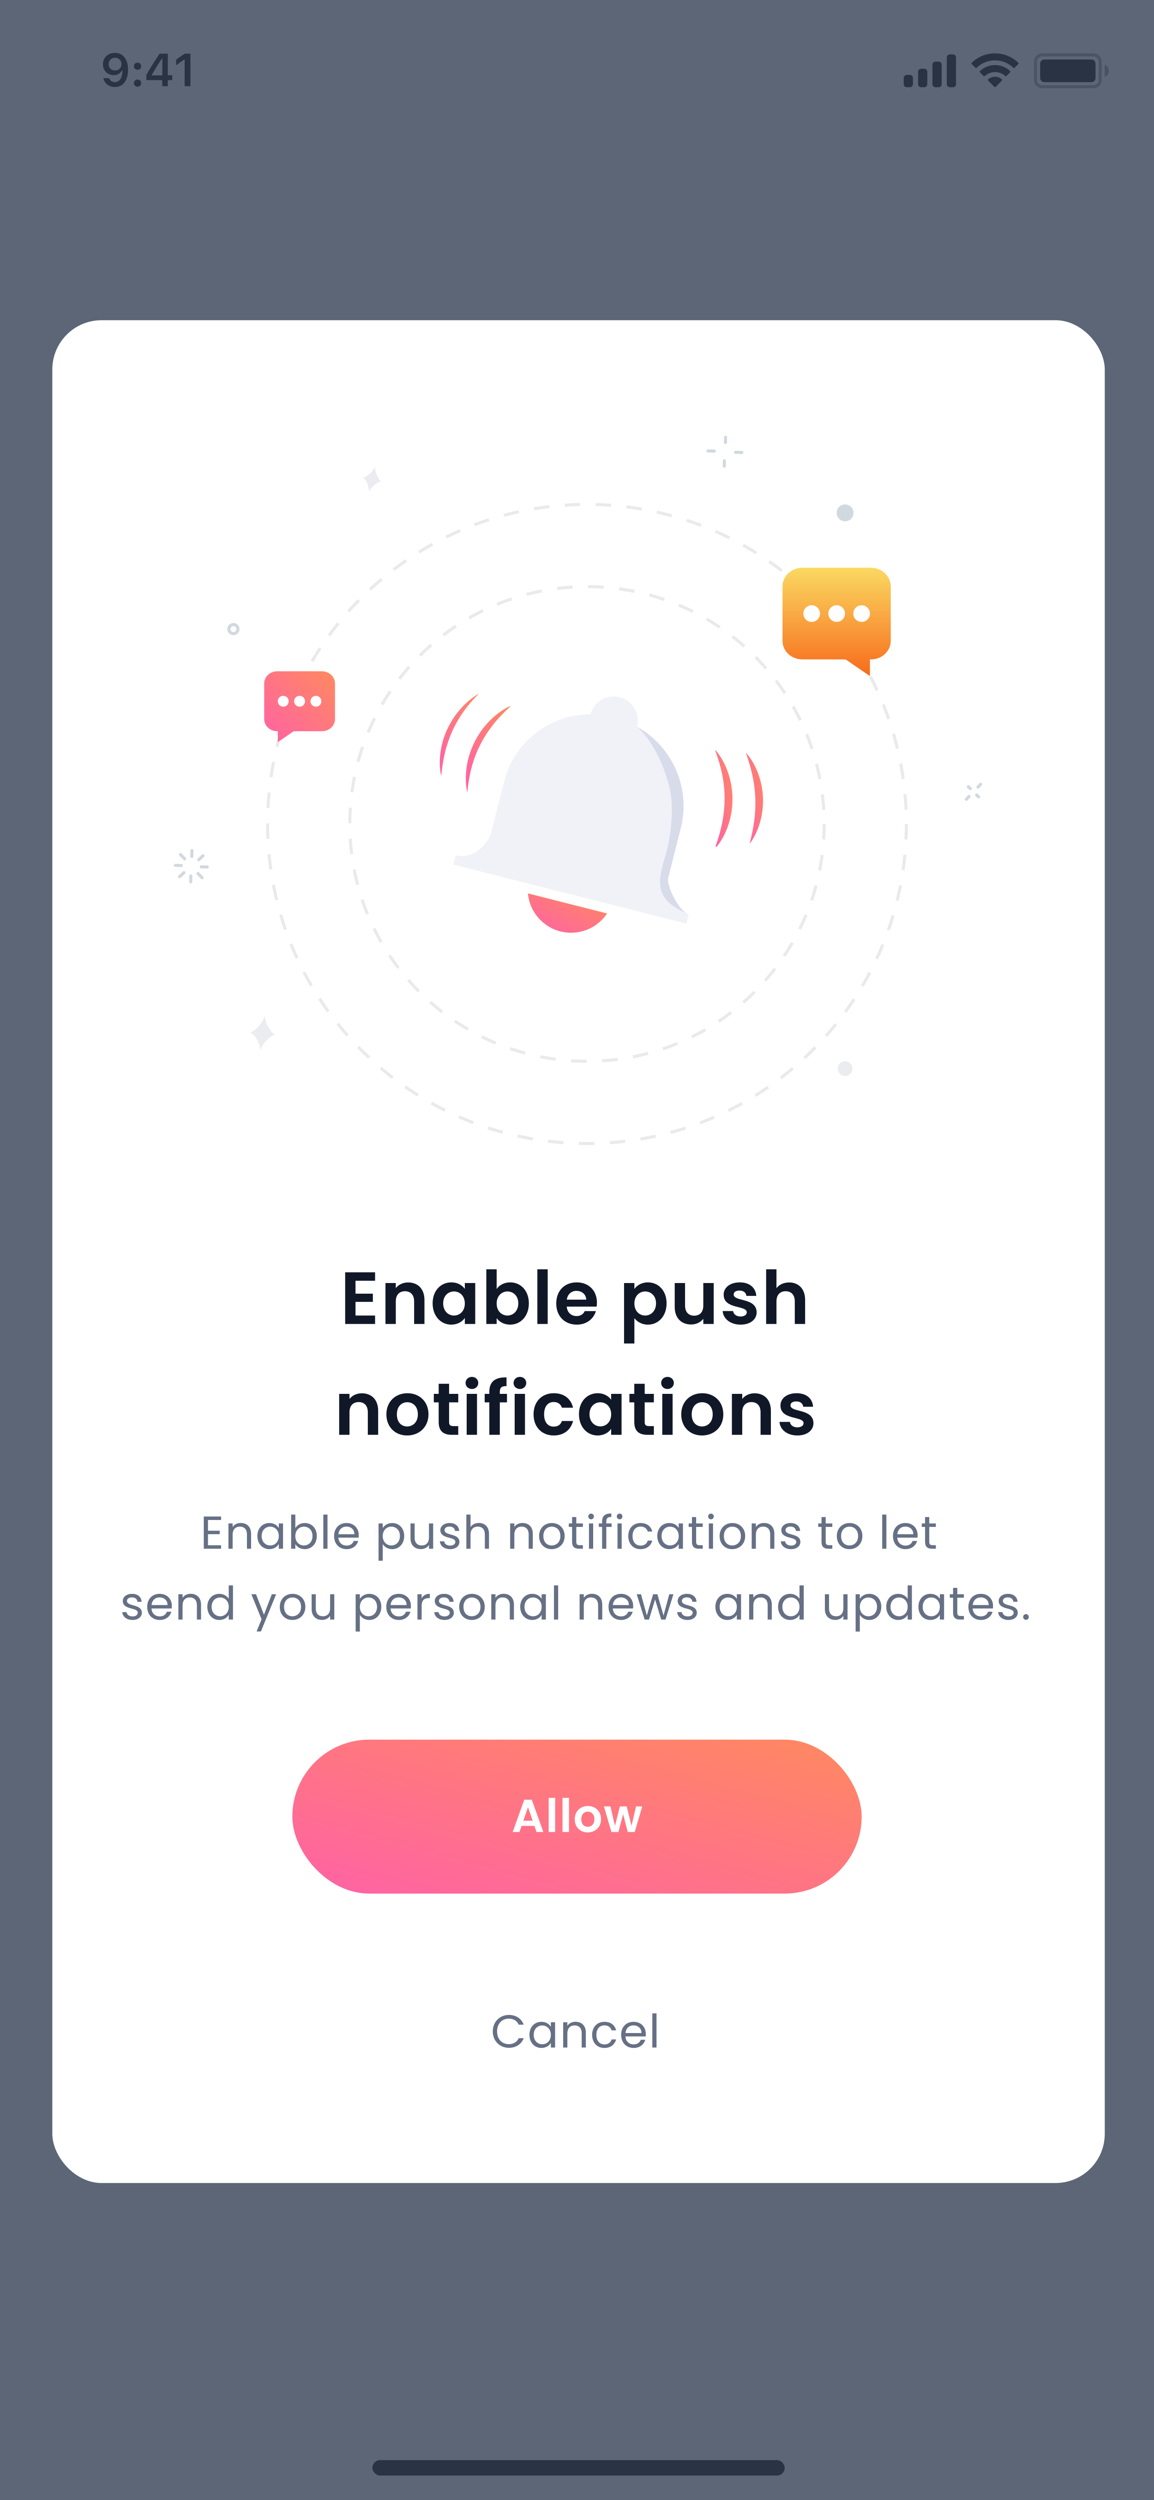 <svg width="375" height="812" viewBox="0 0 375 812" fill="none" xmlns="http://www.w3.org/2000/svg">
<rect x="0" y="0" width="375" height="812" fill="#808080" stroke="none"/>
<g clip-path="url(#clip0_13_9816)">
<rect width="375" height="812" fill="white"/>
<path d="M66.861 495.168V501H70.221V495.168L75.885 484.248H72.141L68.565 491.904L64.965 484.248H61.173L66.861 495.168ZM90.983 494.352C90.983 490.152 87.983 487.488 84.143 487.488C80.303 487.488 77.303 490.152 77.303 494.352C77.303 498.528 80.207 501.216 84.047 501.216C87.911 501.216 90.983 498.528 90.983 494.352ZM80.711 494.352C80.711 491.688 82.319 490.416 84.095 490.416C85.871 490.416 87.527 491.688 87.527 494.352C87.527 496.992 85.823 498.288 84.047 498.288C82.247 498.288 80.711 496.992 80.711 494.352ZM106.32 487.704H102.936V495.024C102.936 497.16 101.784 498.312 99.96 498.312C98.184 498.312 97.008 497.16 97.008 495.024V487.704H93.648V495.504C93.648 499.152 95.88 501.168 98.976 501.168C100.632 501.168 102.096 500.448 102.936 499.32V501H106.32V487.704ZM113.315 494.376C113.315 491.808 114.515 491.04 116.507 491.04H117.395V487.512C115.547 487.512 114.155 488.4 113.315 489.768V487.704H109.955V501H113.315V494.376ZM128.441 501H132.089L134.513 491.712L136.937 501H140.561L144.449 487.704H141.233L138.881 497.808L136.385 487.704H132.833L130.289 497.832L127.937 487.704H124.529L128.441 501ZM145.723 494.304C145.723 498.456 148.411 501.216 151.771 501.216C153.883 501.216 155.395 500.208 156.187 499.056V501H159.571V487.704H156.187V489.6C155.395 488.496 153.931 487.488 151.795 487.488C148.411 487.488 145.723 490.152 145.723 494.304ZM156.187 494.352C156.187 496.872 154.507 498.264 152.659 498.264C150.859 498.264 149.155 496.824 149.155 494.304C149.155 491.784 150.859 490.44 152.659 490.44C154.507 490.44 156.187 491.832 156.187 494.352ZM163.172 501H166.532V483.24H163.172V501ZM170.172 501H173.532V483.24H170.172V501ZM182.884 490.248C184.612 490.248 186.004 491.352 186.052 493.104H179.74C180.004 491.28 181.276 490.248 182.884 490.248ZM189.196 496.824H185.572C185.14 497.712 184.348 498.432 182.908 498.432C181.228 498.432 179.884 497.328 179.716 495.36H189.436C189.508 494.928 189.532 494.496 189.532 494.064C189.532 490.104 186.82 487.488 182.98 487.488C179.044 487.488 176.308 490.152 176.308 494.352C176.308 498.528 179.116 501.216 182.98 501.216C186.268 501.216 188.476 499.272 189.196 496.824ZM192.832 496.872C192.832 499.92 194.536 501 197.08 501H199.192V498.168H197.632C196.576 498.168 196.216 497.784 196.216 496.896V490.464H199.192V487.704H196.216V484.416H192.832V487.704H191.248V490.464H192.832V496.872ZM207.968 501H211.328V487.704H207.968V501ZM209.672 486.12C210.848 486.12 211.736 485.256 211.736 484.152C211.736 483.048 210.848 482.184 209.672 482.184C208.472 482.184 207.608 483.048 207.608 484.152C207.608 485.256 208.472 486.12 209.672 486.12ZM225.287 497.208C225.191 492.336 217.823 493.848 217.823 491.424C217.823 490.656 218.471 490.152 219.719 490.152C221.039 490.152 221.855 490.848 221.951 491.88H225.167C224.975 489.24 223.031 487.488 219.815 487.488C216.527 487.488 214.559 489.264 214.559 491.472C214.559 496.344 222.071 494.832 222.071 497.208C222.071 497.976 221.351 498.576 220.031 498.576C218.687 498.576 217.751 497.808 217.631 496.8H214.247C214.391 499.272 216.719 501.216 220.055 501.216C223.295 501.216 225.287 499.488 225.287 497.208ZM240.116 490.248C241.844 490.248 243.236 491.352 243.284 493.104H236.972C237.236 491.28 238.508 490.248 240.116 490.248ZM246.428 496.824H242.804C242.372 497.712 241.58 498.432 240.14 498.432C238.46 498.432 237.116 497.328 236.948 495.36H246.668C246.74 494.928 246.764 494.496 246.764 494.064C246.764 490.104 244.052 487.488 240.212 487.488C236.276 487.488 233.54 490.152 233.54 494.352C233.54 498.528 236.348 501.216 240.212 501.216C243.5 501.216 245.708 499.272 246.428 496.824ZM268.137 501H271.497V493.2C271.497 489.528 269.241 487.512 266.049 487.512C264.105 487.512 262.353 488.544 261.489 490.056C260.577 488.4 258.873 487.512 256.809 487.512C255.153 487.512 253.737 488.208 252.897 489.312V487.704H249.537V501H252.897V493.656C252.897 491.544 254.073 490.44 255.897 490.44C257.673 490.44 258.849 491.544 258.849 493.656V501H262.209V493.656C262.209 491.544 263.385 490.44 265.185 490.44C266.961 490.44 268.137 491.544 268.137 493.656V501ZM278.365 489.624V487.704H275.005V507.336H278.365V499.104C279.181 500.184 280.669 501.216 282.757 501.216C286.165 501.216 288.829 498.456 288.829 494.304C288.829 490.152 286.165 487.488 282.757 487.488C280.693 487.488 279.157 488.496 278.365 489.624ZM285.397 494.304C285.397 496.824 283.693 498.264 281.869 498.264C280.069 498.264 278.365 496.872 278.365 494.352C278.365 491.832 280.069 490.44 281.869 490.44C283.693 490.44 285.397 491.784 285.397 494.304ZM292.119 496.872C292.119 499.92 293.823 501 296.367 501H298.479V498.168H296.919C295.863 498.168 295.503 497.784 295.503 496.896V490.464H298.479V487.704H295.503V484.416H292.119V487.704H290.535V490.464H292.119V496.872ZM306.88 496.992L303.448 487.704H299.68L305.008 500.664L302.128 507.288H305.704L313.936 487.704H310.36L306.88 496.992Z" fill="#101828"/>
<path d="M23.699 527.545V538H28.724V536.89H25.064V527.545H23.699ZM38.293 533.875C38.293 531.28 36.478 529.645 34.138 529.645C31.813 529.645 29.983 531.28 29.983 533.875C29.983 536.485 31.753 538.135 34.078 538.135C36.418 538.135 38.293 536.485 38.293 533.875ZM31.378 533.875C31.378 531.805 32.683 530.83 34.123 530.83C35.533 530.83 36.898 531.805 36.898 533.875C36.898 535.96 35.503 536.935 34.078 536.935C32.653 536.935 31.378 535.96 31.378 533.875ZM48.208 533.875C48.208 531.28 46.393 529.645 44.053 529.645C41.728 529.645 39.898 531.28 39.898 533.875C39.898 536.485 41.668 538.135 43.993 538.135C46.333 538.135 48.208 536.485 48.208 533.875ZM41.293 533.875C41.293 531.805 42.598 530.83 44.038 530.83C45.448 530.83 46.813 531.805 46.813 533.875C46.813 535.96 45.418 536.935 43.993 536.935C42.568 536.935 41.293 535.96 41.293 533.875ZM50.323 538H51.688V534.37L54.913 538H56.773L52.888 533.875L56.758 529.78H54.853L51.688 533.425V526.9H50.323V538ZM62.681 538H64.046V526.9H62.681V538ZM66.693 538H68.058V529.78H66.693V538ZM67.398 528.445C67.893 528.445 68.298 528.04 68.298 527.515C68.298 526.99 67.893 526.585 67.398 526.585C66.873 526.585 66.468 526.99 66.468 527.515C66.468 528.04 66.873 528.445 67.398 528.445ZM70.704 538H72.069V534.37L75.294 538H77.154L73.269 533.875L77.139 529.78H75.234L72.069 533.425V526.9H70.704V538ZM82.239 530.8C83.649 530.8 84.849 531.685 84.834 533.29H79.644C79.794 531.685 80.904 530.8 82.239 530.8ZM86.079 535.465H84.609C84.309 536.35 83.529 536.98 82.299 536.98C80.904 536.98 79.734 536.065 79.629 534.4H86.199C86.229 534.115 86.244 533.875 86.244 533.575C86.244 531.325 84.684 529.645 82.299 529.645C79.899 529.645 78.234 531.28 78.234 533.875C78.234 536.485 79.959 538.135 82.299 538.135C84.339 538.135 85.659 536.965 86.079 535.465ZM92.985 535.75C92.985 537.4 93.81 538 95.265 538H96.495V536.845H95.49C94.65 536.845 94.35 536.56 94.35 535.75V530.905H96.495V529.78H94.35V527.71H92.985V529.78H91.92V530.905H92.985V535.75ZM98.469 538H99.834V533.455C99.834 531.685 100.794 530.815 102.189 530.815C103.569 530.815 104.484 531.67 104.484 533.35V538H105.834V533.155C105.834 530.8 104.379 529.63 102.549 529.63C101.394 529.63 100.374 530.095 99.834 530.965V526.9H98.469V538ZM111.878 530.8C113.288 530.8 114.488 531.685 114.473 533.29H109.283C109.433 531.685 110.543 530.8 111.878 530.8ZM115.718 535.465H114.248C113.948 536.35 113.168 536.98 111.938 536.98C110.543 536.98 109.373 536.065 109.268 534.4H115.838C115.868 534.115 115.883 533.875 115.883 533.575C115.883 531.325 114.323 529.645 111.938 529.645C109.538 529.645 107.873 531.28 107.873 533.875C107.873 536.485 109.598 538.135 111.938 538.135C113.978 538.135 115.298 536.965 115.718 535.465ZM119.37 533.53C119.37 531.625 120.36 531.04 121.665 531.04H122.025V529.63C120.72 529.63 119.835 530.2 119.37 531.115V529.78H118.005V538H119.37V533.53ZM127.416 530.8C128.826 530.8 130.026 531.685 130.011 533.29H124.821C124.971 531.685 126.081 530.8 127.416 530.8ZM131.256 535.465H129.786C129.486 536.35 128.706 536.98 127.476 536.98C126.081 536.98 124.911 536.065 124.806 534.4H131.376C131.406 534.115 131.421 533.875 131.421 533.575C131.421 531.325 129.861 529.645 127.476 529.645C125.076 529.645 123.411 531.28 123.411 533.875C123.411 536.485 125.136 538.135 127.476 538.135C129.516 538.135 130.836 536.965 131.256 535.465ZM137.352 533.86C137.352 536.41 139.047 538.135 141.237 538.135C142.752 538.135 143.817 537.355 144.312 536.47V538H145.692V529.78H144.312V531.28C143.832 530.425 142.782 529.645 141.252 529.645C139.047 529.645 137.352 531.295 137.352 533.86ZM144.312 533.875C144.312 535.81 143.022 536.935 141.522 536.935C140.022 536.935 138.747 535.795 138.747 533.86C138.747 531.925 140.022 530.83 141.522 530.83C143.022 530.83 144.312 531.97 144.312 533.875ZM149.683 533.53C149.683 531.625 150.673 531.04 151.978 531.04H152.338V529.63C151.033 529.63 150.148 530.2 149.683 531.115V529.78H148.318V538H149.683V533.53ZM157.729 530.8C159.139 530.8 160.339 531.685 160.324 533.29H155.134C155.284 531.685 156.394 530.8 157.729 530.8ZM161.569 535.465H160.099C159.799 536.35 159.019 536.98 157.789 536.98C156.394 536.98 155.224 536.065 155.119 534.4H161.689C161.719 534.115 161.734 533.875 161.734 533.575C161.734 531.325 160.174 529.645 157.789 529.645C155.389 529.645 153.724 531.28 153.724 533.875C153.724 536.485 155.449 538.135 157.789 538.135C159.829 538.135 161.149 536.965 161.569 535.465ZM174.19 538H175.54V533.155C175.54 530.8 174.085 529.63 172.18 529.63C171.07 529.63 170.08 530.095 169.54 530.95V529.78H168.175V538H169.54V533.455C169.54 531.685 170.5 530.815 171.895 530.815C173.275 530.815 174.19 531.67 174.19 533.35V538ZM185.89 533.875C185.89 531.28 184.075 529.645 181.735 529.645C179.41 529.645 177.58 531.28 177.58 533.875C177.58 536.485 179.35 538.135 181.675 538.135C184.015 538.135 185.89 536.485 185.89 533.875ZM178.975 533.875C178.975 531.805 180.28 530.83 181.72 530.83C183.13 530.83 184.495 531.805 184.495 533.875C184.495 535.96 183.1 536.935 181.675 536.935C180.25 536.935 178.975 535.96 178.975 533.875ZM191.813 533.875C191.813 536.485 193.478 538.135 195.818 538.135C197.858 538.135 199.193 536.995 199.613 535.36H198.143C197.843 536.395 197.033 536.98 195.818 536.98C194.318 536.98 193.208 535.915 193.208 533.875C193.208 531.865 194.318 530.8 195.818 530.8C197.033 530.8 197.858 531.43 198.143 532.42H199.613C199.193 530.695 197.858 529.645 195.818 529.645C193.478 529.645 191.813 531.295 191.813 533.875ZM203.12 533.53C203.12 531.625 204.11 531.04 205.415 531.04H205.775V529.63C204.47 529.63 203.585 530.2 203.12 531.115V529.78H201.755V538H203.12V533.53ZM211.165 530.8C212.575 530.8 213.775 531.685 213.76 533.29H208.57C208.72 531.685 209.83 530.8 211.165 530.8ZM215.005 535.465H213.535C213.235 536.35 212.455 536.98 211.225 536.98C209.83 536.98 208.66 536.065 208.555 534.4H215.125C215.155 534.115 215.17 533.875 215.17 533.575C215.17 531.325 213.61 529.645 211.225 529.645C208.825 529.645 207.16 531.28 207.16 533.875C207.16 536.485 208.885 538.135 211.225 538.135C213.265 538.135 214.585 536.965 215.005 535.465ZM216.782 533.86C216.782 536.41 218.477 538.135 220.682 538.135C222.182 538.135 223.247 537.37 223.742 536.455V538H225.122V526.9H223.742V531.25C223.172 530.305 221.987 529.645 220.697 529.645C218.477 529.645 216.782 531.295 216.782 533.86ZM223.742 533.875C223.742 535.81 222.452 536.935 220.952 536.935C219.452 536.935 218.177 535.795 218.177 533.86C218.177 531.925 219.452 530.83 220.952 530.83C222.452 530.83 223.742 531.97 223.742 533.875ZM227.749 538H229.114V529.78H227.749V538ZM228.454 528.445C228.949 528.445 229.354 528.04 229.354 527.515C229.354 526.99 228.949 526.585 228.454 526.585C227.929 526.585 227.524 526.99 227.524 527.515C227.524 528.04 227.929 528.445 228.454 528.445ZM232.06 535.75C232.06 537.4 232.885 538 234.34 538H235.57V536.845H234.565C233.725 536.845 233.425 536.56 233.425 535.75V530.905H235.57V529.78H233.425V527.71H232.06V529.78H230.995V530.905H232.06V535.75ZM243.454 535.765C243.394 532.825 238.624 533.89 238.624 531.94C238.624 531.28 239.224 530.8 240.229 530.8C241.324 530.8 241.954 531.4 242.014 532.225H243.379C243.289 530.62 242.089 529.645 240.274 529.645C238.444 529.645 237.259 530.68 237.259 531.94C237.259 535 242.119 533.935 242.119 535.765C242.119 536.44 241.519 536.98 240.439 536.98C239.284 536.98 238.579 536.38 238.504 535.585H237.094C237.184 537.085 238.534 538.135 240.454 538.135C242.269 538.135 243.454 537.115 243.454 535.765ZM250.02 538H251.385V529.78H250.02V538ZM250.725 528.445C251.22 528.445 251.625 528.04 251.625 527.515C251.625 526.99 251.22 526.585 250.725 526.585C250.2 526.585 249.795 526.99 249.795 527.515C249.795 528.04 250.2 528.445 250.725 528.445ZM260.046 538H261.396V533.155C261.396 530.8 259.941 529.63 258.036 529.63C256.926 529.63 255.936 530.095 255.396 530.95V529.78H254.031V538H255.396V533.455C255.396 531.685 256.356 530.815 257.751 530.815C259.131 530.815 260.046 531.67 260.046 533.35V538ZM271.385 536.44L268.805 529.78H267.29L270.605 537.91L268.985 541.87H270.395L275.345 529.78H273.935L271.385 536.44ZM284.837 533.875C284.837 531.28 283.022 529.645 280.682 529.645C278.357 529.645 276.527 531.28 276.527 533.875C276.527 536.485 278.297 538.135 280.622 538.135C282.962 538.135 284.837 536.485 284.837 533.875ZM277.922 533.875C277.922 531.805 279.227 530.83 280.667 530.83C282.077 530.83 283.442 531.805 283.442 533.875C283.442 535.96 282.047 536.935 280.622 536.935C279.197 536.935 277.922 535.96 277.922 533.875ZM294.242 529.78H292.877V534.295C292.877 536.065 291.932 536.935 290.522 536.935C289.142 536.935 288.227 536.08 288.227 534.415V529.78H286.877V534.595C286.877 536.95 288.362 538.12 290.252 538.12C291.347 538.12 292.352 537.64 292.877 536.785V538H294.242V529.78ZM298.232 533.53C298.232 531.625 299.222 531.04 300.527 531.04H300.887V529.63C299.582 529.63 298.697 530.2 298.232 531.115V529.78H296.867V538H298.232V533.53ZM308.707 538H310.117L312.097 531.475L314.077 538H315.487L318.052 529.78H316.702L314.842 536.695L312.847 529.78H311.452L309.412 536.68L307.522 529.78H306.127L308.707 538ZM319.216 533.86C319.216 536.41 320.911 538.135 323.101 538.135C324.616 538.135 325.681 537.355 326.176 536.47V538H327.556V529.78H326.176V531.28C325.696 530.425 324.646 529.645 323.116 529.645C320.911 529.645 319.216 531.295 319.216 533.86ZM326.176 533.875C326.176 535.81 324.886 536.935 323.386 536.935C321.886 536.935 320.611 535.795 320.611 533.86C320.611 531.925 321.886 530.83 323.386 530.83C324.886 530.83 326.176 531.97 326.176 533.875ZM330.183 538H331.548V526.9H330.183V538ZM334.194 538H335.559V526.9H334.194V538ZM341.701 530.8C343.111 530.8 344.311 531.685 344.296 533.29H339.106C339.256 531.685 340.366 530.8 341.701 530.8ZM345.541 535.465H344.071C343.771 536.35 342.991 536.98 341.761 536.98C340.366 536.98 339.196 536.065 339.091 534.4H345.661C345.691 534.115 345.706 533.875 345.706 533.575C345.706 531.325 344.146 529.645 341.761 529.645C339.361 529.645 337.696 531.28 337.696 533.875C337.696 536.485 339.421 538.135 341.761 538.135C343.801 538.135 345.121 536.965 345.541 535.465ZM348.127 535.75C348.127 537.4 348.952 538 350.407 538H351.637V536.845H350.632C349.792 536.845 349.492 536.56 349.492 535.75V530.905H351.637V529.78H349.492V527.71H348.127V529.78H347.062V530.905H348.127V535.75ZM30.651 556.86C30.651 559.41 32.346 561.135 34.536 561.135C36.051 561.135 37.116 560.355 37.611 559.47V561H38.991V552.78H37.611V554.28C37.131 553.425 36.081 552.645 34.551 552.645C32.346 552.645 30.651 554.295 30.651 556.86ZM37.611 556.875C37.611 558.81 36.321 559.935 34.821 559.935C33.321 559.935 32.046 558.795 32.046 556.86C32.046 554.925 33.321 553.83 34.821 553.83C36.321 553.83 37.611 554.97 37.611 556.875ZM41.918 558.75C41.918 560.4 42.743 561 44.198 561H45.428V559.845H44.423C43.583 559.845 43.283 559.56 43.283 558.75V553.905H45.428V552.78H43.283V550.71H41.918V552.78H40.853V553.905H41.918V558.75ZM52.021 558.75C52.021 560.4 52.846 561 54.301 561H55.531V559.845H54.526C53.686 559.845 53.386 559.56 53.386 558.75V553.905H55.531V552.78H53.386V550.71H52.021V552.78H50.956V553.905H52.021V558.75ZM57.505 561H58.87V556.455C58.87 554.685 59.83 553.815 61.225 553.815C62.605 553.815 63.52 554.67 63.52 556.35V561H64.87V556.155C64.87 553.8 63.415 552.63 61.585 552.63C60.43 552.63 59.41 553.095 58.87 553.965V549.9H57.505V561ZM70.915 553.8C72.325 553.8 73.525 554.685 73.51 556.29H68.32C68.47 554.685 69.58 553.8 70.915 553.8ZM74.755 558.465H73.285C72.985 559.35 72.205 559.98 70.975 559.98C69.58 559.98 68.41 559.065 68.305 557.4H74.875C74.905 557.115 74.92 556.875 74.92 556.575C74.92 554.325 73.36 552.645 70.975 552.645C68.575 552.645 66.91 554.28 66.91 556.875C66.91 559.485 68.635 561.135 70.975 561.135C73.015 561.135 74.335 559.965 74.755 558.465ZM93.225 561H94.575V556.155C94.575 553.8 93.12 552.63 91.245 552.63C89.985 552.63 88.815 553.275 88.335 554.46C87.795 553.23 86.67 552.63 85.32 552.63C84.24 552.63 83.265 553.095 82.725 553.965V552.78H81.36V561H82.725V556.47C82.725 554.7 83.67 553.815 85.05 553.815C86.4 553.815 87.3 554.67 87.3 556.35V561H88.65V556.47C88.65 554.7 89.595 553.815 90.975 553.815C92.325 553.815 93.225 554.67 93.225 556.35V561ZM104.935 556.875C104.935 554.28 103.12 552.645 100.78 552.645C98.454 552.645 96.624 554.28 96.624 556.875C96.624 559.485 98.394 561.135 100.72 561.135C103.06 561.135 104.935 559.485 104.935 556.875ZM98.019 556.875C98.019 554.805 99.325 553.83 100.765 553.83C102.175 553.83 103.54 554.805 103.54 556.875C103.54 558.96 102.145 559.935 100.72 559.935C99.294 559.935 98.019 558.96 98.019 556.875ZM118.914 561H120.264V556.155C120.264 553.8 118.809 552.63 116.934 552.63C115.674 552.63 114.504 553.275 114.024 554.46C113.484 553.23 112.359 552.63 111.009 552.63C109.929 552.63 108.954 553.095 108.414 553.965V552.78H107.049V561H108.414V556.47C108.414 554.7 109.359 553.815 110.739 553.815C112.089 553.815 112.989 554.67 112.989 556.35V561H114.339V556.47C114.339 554.7 115.284 553.815 116.664 553.815C118.014 553.815 118.914 554.67 118.914 556.35V561ZM126.318 553.8C127.728 553.8 128.928 554.685 128.913 556.29H123.723C123.873 554.685 124.983 553.8 126.318 553.8ZM130.158 558.465H128.688C128.388 559.35 127.608 559.98 126.378 559.98C124.983 559.98 123.813 559.065 123.708 557.4H130.278C130.308 557.115 130.323 556.875 130.323 556.575C130.323 554.325 128.763 552.645 126.378 552.645C123.978 552.645 122.313 554.28 122.313 556.875C122.313 559.485 124.038 561.135 126.378 561.135C128.418 561.135 129.738 559.965 130.158 558.465ZM138.46 561H139.81V556.155C139.81 553.8 138.355 552.63 136.45 552.63C135.34 552.63 134.35 553.095 133.81 553.95V552.78H132.445V561H133.81V556.455C133.81 554.685 134.77 553.815 136.165 553.815C137.545 553.815 138.46 554.67 138.46 556.35V561ZM142.66 558.75C142.66 560.4 143.485 561 144.94 561H146.17V559.845H145.165C144.325 559.845 144.025 559.56 144.025 558.75V553.905H146.17V552.78H144.025V550.71H142.66V552.78H141.595V553.905H142.66V558.75ZM149.479 560.16C149.479 559.635 149.074 559.23 148.579 559.23C148.054 559.23 147.649 559.635 147.649 560.16C147.649 560.685 148.054 561.09 148.579 561.09C149.074 561.09 149.479 560.685 149.479 560.16ZM161.602 561H163.387L158.602 555.78L163.342 550.545H161.617L157.297 555.39V550.545H155.932V561H157.297V556.23L161.602 561ZM165.232 561H166.597V552.78H165.232V561ZM165.937 551.445C166.432 551.445 166.837 551.04 166.837 550.515C166.837 549.99 166.432 549.585 165.937 549.585C165.412 549.585 165.007 549.99 165.007 550.515C165.007 551.04 165.412 551.445 165.937 551.445ZM175.258 561H176.608V556.155C176.608 553.8 175.153 552.63 173.248 552.63C172.138 552.63 171.148 553.095 170.608 553.95V552.78H169.243V561H170.608V556.455C170.608 554.685 171.568 553.815 172.963 553.815C174.343 553.815 175.258 554.67 175.258 556.35V561ZM178.648 556.86C178.648 559.41 180.343 561.135 182.548 561.135C184.048 561.135 185.113 560.37 185.608 559.455V561H186.988V549.9H185.608V554.25C185.038 553.305 183.853 552.645 182.563 552.645C180.343 552.645 178.648 554.295 178.648 556.86ZM185.608 556.875C185.608 558.81 184.318 559.935 182.818 559.935C181.318 559.935 180.043 558.795 180.043 556.86C180.043 554.925 181.318 553.83 182.818 553.83C184.318 553.83 185.608 554.97 185.608 556.875ZM189.614 561H190.979V549.9H189.614V561ZM196.746 559.44L194.166 552.78H192.651L195.966 560.91L194.346 564.87H195.756L200.706 552.78H199.296L196.746 559.44ZM208.082 554.295V552.78H206.717V564.9H208.082V559.485C208.592 560.325 209.657 561.135 211.157 561.135C213.362 561.135 215.057 559.41 215.057 556.86C215.057 554.295 213.362 552.645 211.157 552.645C209.657 552.645 208.577 553.425 208.082 554.295ZM213.662 556.86C213.662 558.795 212.387 559.935 210.872 559.935C209.387 559.935 208.082 558.81 208.082 556.875C208.082 554.97 209.387 553.83 210.872 553.83C212.387 553.83 213.662 554.925 213.662 556.86ZM224.464 552.78H223.099V557.295C223.099 559.065 222.154 559.935 220.744 559.935C219.364 559.935 218.449 559.08 218.449 557.415V552.78H217.099V557.595C217.099 559.95 218.584 561.12 220.474 561.12C221.569 561.12 222.574 560.64 223.099 559.785V561H224.464V552.78ZM228.453 556.53C228.453 554.625 229.443 554.04 230.748 554.04H231.108V552.63C229.803 552.63 228.918 553.2 228.453 554.115V552.78H227.088V561H228.453V556.53ZM232.494 556.875C232.494 559.485 234.159 561.135 236.499 561.135C238.539 561.135 239.874 559.995 240.294 558.36H238.824C238.524 559.395 237.714 559.98 236.499 559.98C234.999 559.98 233.889 558.915 233.889 556.875C233.889 554.865 234.999 553.8 236.499 553.8C237.714 553.8 238.539 554.43 238.824 555.42H240.294C239.874 553.695 238.539 552.645 236.499 552.645C234.159 552.645 232.494 554.295 232.494 556.875ZM242.436 561H243.801V556.455C243.801 554.685 244.761 553.815 246.156 553.815C247.536 553.815 248.451 554.67 248.451 556.35V561H249.801V556.155C249.801 553.8 248.346 552.63 246.516 552.63C245.361 552.63 244.341 553.095 243.801 553.965V549.9H242.436V561ZM251.84 556.86C251.84 559.41 253.535 561.135 255.725 561.135C257.24 561.135 258.305 560.355 258.8 559.47V561H260.18V552.78H258.8V554.28C258.32 553.425 257.27 552.645 255.74 552.645C253.535 552.645 251.84 554.295 251.84 556.86ZM258.8 556.875C258.8 558.81 257.51 559.935 256.01 559.935C254.51 559.935 253.235 558.795 253.235 556.86C253.235 554.925 254.51 553.83 256.01 553.83C257.51 553.83 258.8 554.97 258.8 556.875ZM268.717 558.765C268.657 555.825 263.887 556.89 263.887 554.94C263.887 554.28 264.487 553.8 265.492 553.8C266.587 553.8 267.217 554.4 267.277 555.225H268.642C268.552 553.62 267.352 552.645 265.537 552.645C263.707 552.645 262.522 553.68 262.522 554.94C262.522 558 267.382 556.935 267.382 558.765C267.382 559.44 266.782 559.98 265.702 559.98C264.547 559.98 263.842 559.38 263.767 558.585H262.357C262.447 560.085 263.797 561.135 265.717 561.135C267.532 561.135 268.717 560.115 268.717 558.765ZM274.459 553.8C275.869 553.8 277.069 554.685 277.054 556.29H271.864C272.014 554.685 273.124 553.8 274.459 553.8ZM278.299 558.465H276.829C276.529 559.35 275.749 559.98 274.519 559.98C273.124 559.98 271.954 559.065 271.849 557.4H278.419C278.449 557.115 278.464 556.875 278.464 556.575C278.464 554.325 276.904 552.645 274.519 552.645C272.119 552.645 270.454 554.28 270.454 556.875C270.454 559.485 272.179 561.135 274.519 561.135C276.559 561.135 277.879 559.965 278.299 558.465ZM296.77 561H298.12V556.155C298.12 553.8 296.665 552.63 294.79 552.63C293.53 552.63 292.36 553.275 291.88 554.46C291.34 553.23 290.215 552.63 288.865 552.63C287.785 552.63 286.81 553.095 286.27 553.965V552.78H284.905V561H286.27V556.47C286.27 554.7 287.215 553.815 288.595 553.815C289.945 553.815 290.845 554.67 290.845 556.35V561H292.195V556.47C292.195 554.7 293.14 553.815 294.52 553.815C295.87 553.815 296.77 554.67 296.77 556.35V561ZM308.479 556.875C308.479 554.28 306.664 552.645 304.324 552.645C301.999 552.645 300.169 554.28 300.169 556.875C300.169 559.485 301.939 561.135 304.264 561.135C306.604 561.135 308.479 559.485 308.479 556.875ZM301.564 556.875C301.564 554.805 302.869 553.83 304.309 553.83C305.719 553.83 307.084 554.805 307.084 556.875C307.084 558.96 305.689 559.935 304.264 559.935C302.839 559.935 301.564 558.96 301.564 556.875ZM311.958 556.53C311.958 554.625 312.948 554.04 314.253 554.04H314.613V552.63C313.308 552.63 312.423 553.2 311.958 554.115V552.78H310.593V561H311.958V556.53ZM320.004 553.8C321.414 553.8 322.614 554.685 322.599 556.29H317.409C317.559 554.685 318.669 553.8 320.004 553.8ZM323.844 558.465H322.374C322.074 559.35 321.294 559.98 320.064 559.98C318.669 559.98 317.499 559.065 317.394 557.4H323.964C323.994 557.115 324.009 556.875 324.009 556.575C324.009 554.325 322.449 552.645 320.064 552.645C317.664 552.645 315.999 554.28 315.999 556.875C315.999 559.485 317.724 561.135 320.064 561.135C322.104 561.135 323.424 559.965 323.844 558.465ZM330.75 558.75C330.75 560.4 331.575 561 333.03 561H334.26V559.845H333.255C332.415 559.845 332.115 559.56 332.115 558.75V553.905H334.26V552.78H332.115V550.71H330.75V552.78H329.685V553.905H330.75V558.75ZM344.034 556.875C344.034 554.28 342.219 552.645 339.879 552.645C337.554 552.645 335.724 554.28 335.724 556.875C335.724 559.485 337.494 561.135 339.819 561.135C342.159 561.135 344.034 559.485 344.034 556.875ZM337.119 556.875C337.119 554.805 338.424 553.83 339.864 553.83C341.274 553.83 342.639 554.805 342.639 556.875C342.639 558.96 341.244 559.935 339.819 559.935C338.394 559.935 337.119 558.96 337.119 556.875ZM154.051 579.875C154.051 582.485 155.716 584.135 158.056 584.135C160.096 584.135 161.431 582.995 161.851 581.36H160.381C160.081 582.395 159.271 582.98 158.056 582.98C156.556 582.98 155.446 581.915 155.446 579.875C155.446 577.865 156.556 576.8 158.056 576.8C159.271 576.8 160.096 577.43 160.381 578.42H161.851C161.431 576.695 160.096 575.645 158.056 575.645C155.716 575.645 154.051 577.295 154.051 579.875ZM171.793 579.875C171.793 577.28 169.978 575.645 167.638 575.645C165.313 575.645 163.483 577.28 163.483 579.875C163.483 582.485 165.253 584.135 167.578 584.135C169.918 584.135 171.793 582.485 171.793 579.875ZM164.878 579.875C164.878 577.805 166.183 576.83 167.623 576.83C169.033 576.83 170.398 577.805 170.398 579.875C170.398 581.96 169.003 582.935 167.578 582.935C166.153 582.935 164.878 581.96 164.878 579.875ZM179.922 584H181.272V579.155C181.272 576.8 179.817 575.63 177.912 575.63C176.802 575.63 175.812 576.095 175.272 576.95V575.78H173.907V584H175.272V579.455C175.272 577.685 176.232 576.815 177.627 576.815C179.007 576.815 179.922 577.67 179.922 579.35V584ZM184.122 581.75C184.122 583.4 184.947 584 186.402 584H187.632V582.845H186.627C185.787 582.845 185.487 582.56 185.487 581.75V576.905H187.632V575.78H185.487V573.71H184.122V575.78H183.057V576.905H184.122V581.75ZM189.606 584H190.971V575.78H189.606V584ZM190.311 574.445C190.806 574.445 191.211 574.04 191.211 573.515C191.211 572.99 190.806 572.585 190.311 572.585C189.786 572.585 189.381 572.99 189.381 573.515C189.381 574.04 189.786 574.445 190.311 574.445ZM199.632 584H200.982V579.155C200.982 576.8 199.527 575.63 197.622 575.63C196.512 575.63 195.522 576.095 194.982 576.95V575.78H193.617V584H194.982V579.455C194.982 577.685 195.942 576.815 197.337 576.815C198.717 576.815 199.632 577.67 199.632 579.35V584ZM210.822 575.78H209.457V580.295C209.457 582.065 208.512 582.935 207.102 582.935C205.722 582.935 204.807 582.08 204.807 580.415V575.78H203.457V580.595C203.457 582.95 204.942 584.12 206.832 584.12C207.927 584.12 208.932 583.64 209.457 582.785V584H210.822V575.78ZM216.942 576.8C218.352 576.8 219.552 577.685 219.537 579.29H214.347C214.497 577.685 215.607 576.8 216.942 576.8ZM220.782 581.465H219.312C219.012 582.35 218.232 582.98 217.002 582.98C215.607 582.98 214.437 582.065 214.332 580.4H220.902C220.932 580.115 220.947 579.875 220.947 579.575C220.947 577.325 219.387 575.645 217.002 575.645C214.602 575.645 212.937 577.28 212.937 579.875C212.937 582.485 214.662 584.135 217.002 584.135C219.042 584.135 220.362 582.965 220.782 581.465Z" fill="#667085"/>
<path opacity="0.35" d="M338.667 17.833H355.333C356.53 17.833 357.5 18.804 357.5 20V26C357.5 27.197 356.53 28.166 355.333 28.166H338.667C337.47 28.166 336.5 27.197 336.5 26V20L336.511 19.779C336.622 18.686 337.545 17.833 338.667 17.833Z" stroke="black"/>
<path opacity="0.4" d="M359 21V25C359.805 24.661 360.328 23.873 360.328 23C360.328 22.127 359.805 21.339 359 21Z" fill="black"/>
<path d="M338 20.667C338 19.93 338.597 19.333 339.333 19.333H354.667C355.403 19.333 356 19.93 356 20.667V25.333C356 26.07 355.403 26.667 354.667 26.667H339.333C338.597 26.667 338 26.07 338 25.333V20.667Z" fill="black"/>
<path fill-rule="evenodd" clip-rule="evenodd" d="M323.331 19.608C325.547 19.608 327.678 20.46 329.284 21.986C329.405 22.104 329.598 22.103 329.717 21.983L330.873 20.816C330.934 20.756 330.967 20.673 330.967 20.588C330.966 20.502 330.932 20.42 330.871 20.36C326.656 16.321 320.006 16.321 315.791 20.36C315.73 20.42 315.695 20.502 315.694 20.588C315.694 20.673 315.727 20.756 315.788 20.816L316.944 21.983C317.063 22.103 317.256 22.104 317.377 21.986C318.983 20.459 321.115 19.608 323.331 19.608ZM323.331 23.404C324.548 23.404 325.722 23.856 326.625 24.673C326.747 24.789 326.939 24.787 327.058 24.668L328.213 23.501C328.274 23.44 328.307 23.357 328.307 23.27C328.306 23.184 328.27 23.102 328.208 23.042C325.46 20.486 321.204 20.486 318.456 23.042C318.394 23.102 318.358 23.184 318.358 23.271C318.357 23.357 318.391 23.44 318.452 23.501L319.606 24.668C319.725 24.787 319.917 24.789 320.039 24.673C320.941 23.857 322.114 23.404 323.331 23.404ZM325.644 25.957C325.646 26.044 325.612 26.127 325.55 26.188L323.553 28.204C323.494 28.263 323.414 28.296 323.331 28.296C323.248 28.296 323.168 28.263 323.109 28.204L321.112 26.188C321.05 26.127 321.016 26.044 321.018 25.957C321.02 25.871 321.057 25.789 321.121 25.731C322.397 24.652 324.265 24.652 325.541 25.731C325.605 25.789 325.642 25.871 325.644 25.957Z" fill="black"/>
<path fill-rule="evenodd" clip-rule="evenodd" d="M309.667 17.667H308.667C308.115 17.667 307.667 18.114 307.667 18.667V27.333C307.667 27.886 308.115 28.333 308.667 28.333H309.667C310.219 28.333 310.667 27.886 310.667 27.333V18.667C310.667 18.114 310.219 17.667 309.667 17.667ZM304 20H305C305.553 20 306 20.448 306 21V27.333C306 27.886 305.553 28.333 305 28.333H304C303.448 28.333 303 27.886 303 27.333V21C303 20.448 303.448 20 304 20ZM300.334 22.333H299.334C298.781 22.333 298.334 22.781 298.334 23.333V27.333C298.334 27.886 298.781 28.333 299.334 28.333H300.334C300.886 28.333 301.334 27.886 301.334 27.333V23.333C301.334 22.781 300.886 22.333 300.334 22.333ZM295.667 24.333H294.667C294.115 24.333 293.667 24.781 293.667 25.333V27.333C293.667 27.886 294.115 28.333 294.667 28.333H295.667C296.219 28.333 296.667 27.886 296.667 27.333V25.333C296.667 24.781 296.219 24.333 295.667 24.333Z" fill="black"/>
<path d="M37.32 28.256C40.008 28.256 41.605 26.154 41.605 22.595C41.605 21.254 41.349 20.127 40.858 19.255C40.148 17.9 38.924 17.168 37.379 17.168C35.079 17.168 33.453 18.713 33.453 20.881C33.453 22.917 34.918 24.396 36.932 24.396C38.17 24.396 39.173 23.818 39.671 22.814H39.693C39.693 22.814 39.723 22.814 39.73 22.814C39.745 22.814 39.796 22.814 39.796 22.814C39.796 25.231 38.88 26.674 37.335 26.674C36.427 26.674 35.724 26.176 35.482 25.378H33.6C33.915 27.114 35.387 28.256 37.32 28.256ZM37.386 22.895C36.17 22.895 35.306 22.031 35.306 20.822C35.306 19.643 36.214 18.742 37.394 18.742C38.573 18.742 39.481 19.658 39.481 20.852C39.481 22.031 38.595 22.895 37.386 22.895Z" fill="black"/>
<path d="M44.696 28.154C45.392 28.154 45.868 27.656 45.868 26.997C45.868 26.33 45.392 25.839 44.696 25.839C44.008 25.839 43.524 26.33 43.524 26.997C43.524 27.656 44.008 28.154 44.696 28.154ZM44.696 22.661C45.392 22.661 45.868 22.17 45.868 21.511C45.868 20.844 45.392 20.354 44.696 20.354C44.008 20.354 43.524 20.844 43.524 21.511C43.524 22.17 44.008 22.661 44.696 22.661Z" fill="black"/>
<path d="M52.724 28H54.533V26.03H55.961V24.433H54.533V17.431H51.867C49.999 20.244 48.512 22.595 47.56 24.345V26.03H52.724V28ZM49.311 24.367C50.541 22.199 51.64 20.463 52.651 18.969H52.753V24.477H49.311V24.367Z" fill="black"/>
<path d="M59.99 28H61.879V17.431H59.997L57.236 19.365V21.181L59.865 19.335H59.99V28Z" fill="black"/>
<rect x="121" y="799" width="134" height="5" rx="2.5" fill="black"/>
<rect width="375" height="812" fill="#344054" fill-opacity="0.8"/>
<rect x="17" y="104" width="342" height="605" rx="16" fill="white"/>
<path d="M121.886 413.224H112.166V430H121.886V427.264H115.526V422.824H121.166V420.16H115.526V415.96H121.886V413.224ZM134.571 430H137.931V422.2C137.931 418.528 135.723 416.512 132.627 416.512C130.923 416.512 129.483 417.232 128.619 418.36V416.704H125.259V430H128.619V422.656C128.619 420.52 129.795 419.368 131.619 419.368C133.395 419.368 134.571 420.52 134.571 422.656V430ZM140.582 423.304C140.582 427.456 143.27 430.216 146.63 430.216C148.742 430.216 150.254 429.208 151.046 428.056V430H154.43V416.704H151.046V418.6C150.254 417.496 148.79 416.488 146.654 416.488C143.27 416.488 140.582 419.152 140.582 423.304ZM151.046 423.352C151.046 425.872 149.366 427.264 147.518 427.264C145.718 427.264 144.014 425.824 144.014 423.304C144.014 420.784 145.718 419.44 147.518 419.44C149.366 419.44 151.046 420.832 151.046 423.352ZM161.392 418.648V412.24H158.032V430H161.392V428.104C162.208 429.256 163.696 430.216 165.784 430.216C169.192 430.216 171.856 427.456 171.856 423.304C171.856 419.152 169.192 416.488 165.784 416.488C163.768 416.488 162.208 417.424 161.392 418.648ZM168.424 423.304C168.424 425.824 166.72 427.264 164.896 427.264C163.096 427.264 161.392 425.872 161.392 423.352C161.392 420.832 163.096 419.44 164.896 419.44C166.72 419.44 168.424 420.784 168.424 423.304ZM174.617 430H177.977V412.24H174.617V430ZM187.329 419.248C189.057 419.248 190.449 420.352 190.497 422.104H184.185C184.449 420.28 185.721 419.248 187.329 419.248ZM193.641 425.824H190.017C189.585 426.712 188.793 427.432 187.353 427.432C185.673 427.432 184.329 426.328 184.161 424.36H193.881C193.953 423.928 193.977 423.496 193.977 423.064C193.977 419.104 191.265 416.488 187.425 416.488C183.489 416.488 180.753 419.152 180.753 423.352C180.753 427.528 183.561 430.216 187.425 430.216C190.713 430.216 192.921 428.272 193.641 425.824ZM206.148 418.624V416.704H202.788V436.336H206.148V428.104C206.964 429.184 208.452 430.216 210.54 430.216C213.948 430.216 216.612 427.456 216.612 423.304C216.612 419.152 213.948 416.488 210.54 416.488C208.476 416.488 206.94 417.496 206.148 418.624ZM213.18 423.304C213.18 425.824 211.476 427.264 209.652 427.264C207.852 427.264 206.148 425.872 206.148 423.352C206.148 420.832 207.852 419.44 209.652 419.44C211.476 419.44 213.18 420.784 213.18 423.304ZM231.926 416.704H228.542V424.024C228.542 426.16 227.39 427.312 225.566 427.312C223.79 427.312 222.614 426.16 222.614 424.024V416.704H219.254V424.504C219.254 428.152 221.486 430.168 224.582 430.168C226.238 430.168 227.702 429.448 228.542 428.32V430H231.926V416.704ZM245.881 426.208C245.785 421.336 238.417 422.848 238.417 420.424C238.417 419.656 239.065 419.152 240.313 419.152C241.633 419.152 242.449 419.848 242.545 420.88H245.761C245.569 418.24 243.625 416.488 240.409 416.488C237.121 416.488 235.153 418.264 235.153 420.472C235.153 425.344 242.665 423.832 242.665 426.208C242.665 426.976 241.945 427.576 240.625 427.576C239.281 427.576 238.345 426.808 238.225 425.8H234.841C234.985 428.272 237.313 430.216 240.649 430.216C243.889 430.216 245.881 428.488 245.881 426.208ZM248.959 430H252.319V422.656C252.319 420.52 253.495 419.368 255.319 419.368C257.095 419.368 258.271 420.52 258.271 422.656V430H261.631V422.2C261.631 418.528 259.447 416.512 256.447 416.512C254.671 416.512 253.183 417.232 252.319 418.36V412.24H248.959V430ZM119.525 466H122.885V458.2C122.885 454.528 120.677 452.512 117.581 452.512C115.877 452.512 114.437 453.232 113.573 454.36V452.704H110.213V466H113.573V458.656C113.573 456.52 114.749 455.368 116.573 455.368C118.349 455.368 119.525 456.52 119.525 458.656V466ZM139.24 459.352C139.24 455.152 136.24 452.488 132.4 452.488C128.56 452.488 125.56 455.152 125.56 459.352C125.56 463.528 128.464 466.216 132.304 466.216C136.168 466.216 139.24 463.528 139.24 459.352ZM128.968 459.352C128.968 456.688 130.576 455.416 132.352 455.416C134.128 455.416 135.784 456.688 135.784 459.352C135.784 461.992 134.08 463.288 132.304 463.288C130.504 463.288 128.968 461.992 128.968 459.352ZM142.552 461.872C142.552 464.92 144.256 466 146.8 466H148.912V463.168H147.352C146.296 463.168 145.936 462.784 145.936 461.896V455.464H148.912V452.704H145.936V449.416H142.552V452.704H140.968V455.464H142.552V461.872ZM151.649 466H155.009V452.704H151.649V466ZM153.353 451.12C154.529 451.12 155.417 450.256 155.417 449.152C155.417 448.048 154.529 447.184 153.353 447.184C152.153 447.184 151.289 448.048 151.289 449.152C151.289 450.256 152.153 451.12 153.353 451.12ZM159.009 466H162.417V455.464H164.745V452.704H162.417V452.152C162.417 450.664 162.969 450.136 164.601 450.184V447.352C160.857 447.256 159.009 448.768 159.009 452.032V452.704H157.497V455.464H159.009V466ZM167.242 466H170.602V452.704H167.242V466ZM168.946 451.12C170.122 451.12 171.01 450.256 171.01 449.152C171.01 448.048 170.122 447.184 168.946 447.184C167.746 447.184 166.882 448.048 166.882 449.152C166.882 450.256 167.746 451.12 168.946 451.12ZM173.378 459.352C173.378 463.528 176.114 466.216 179.954 466.216C183.266 466.216 185.498 464.344 186.218 461.512H182.594C182.186 462.712 181.322 463.336 179.93 463.336C178.058 463.336 176.81 461.944 176.81 459.352C176.81 456.76 178.058 455.344 179.93 455.344C181.322 455.344 182.21 456.064 182.594 457.192H186.218C185.498 454.216 183.266 452.488 179.954 452.488C176.114 452.488 173.378 455.176 173.378 459.352ZM188.135 459.304C188.135 463.456 190.823 466.216 194.183 466.216C196.295 466.216 197.807 465.208 198.599 464.056V466H201.983V452.704H198.599V454.6C197.807 453.496 196.343 452.488 194.207 452.488C190.823 452.488 188.135 455.152 188.135 459.304ZM198.599 459.352C198.599 461.872 196.919 463.264 195.071 463.264C193.271 463.264 191.567 461.824 191.567 459.304C191.567 456.784 193.271 455.44 195.071 455.44C196.919 455.44 198.599 456.832 198.599 459.352ZM206.113 461.872C206.113 464.92 207.817 466 210.361 466H212.473V463.168H210.913C209.857 463.168 209.497 462.784 209.497 461.896V455.464H212.473V452.704H209.497V449.416H206.113V452.704H204.529V455.464H206.113V461.872ZM215.21 466H218.57V452.704H215.21V466ZM216.914 451.12C218.09 451.12 218.978 450.256 218.978 449.152C218.978 448.048 218.09 447.184 216.914 447.184C215.714 447.184 214.85 448.048 214.85 449.152C214.85 450.256 215.714 451.12 216.914 451.12ZM235.049 459.352C235.049 455.152 232.049 452.488 228.209 452.488C224.369 452.488 221.369 455.152 221.369 459.352C221.369 463.528 224.273 466.216 228.113 466.216C231.977 466.216 235.049 463.528 235.049 459.352ZM224.777 459.352C224.777 456.688 226.385 455.416 228.161 455.416C229.937 455.416 231.593 456.688 231.593 459.352C231.593 461.992 229.889 463.288 228.113 463.288C226.313 463.288 224.777 461.992 224.777 459.352ZM247.146 466H250.506V458.2C250.506 454.528 248.298 452.512 245.202 452.512C243.498 452.512 242.058 453.232 241.194 454.36V452.704H237.834V466H241.194V458.656C241.194 456.52 242.37 455.368 244.194 455.368C245.97 455.368 247.146 456.52 247.146 458.656V466ZM264.341 462.208C264.245 457.336 256.877 458.848 256.877 456.424C256.877 455.656 257.525 455.152 258.773 455.152C260.093 455.152 260.909 455.848 261.005 456.88H264.221C264.029 454.24 262.085 452.488 258.869 452.488C255.581 452.488 253.613 454.264 253.613 456.472C253.613 461.344 261.125 459.832 261.125 462.208C261.125 462.976 260.405 463.576 259.085 463.576C257.741 463.576 256.805 462.808 256.685 461.8H253.301C253.445 464.272 255.773 466.216 259.109 466.216C262.349 466.216 264.341 464.488 264.341 462.208Z" fill="#101828"/>
<path d="M71.846 492.53H66.221V503H71.846V501.875H67.586V498.275H71.396V497.15H67.586V493.655H71.846V492.53ZM80.246 503H81.597V498.155C81.597 495.8 80.141 494.63 78.237 494.63C77.126 494.63 76.136 495.095 75.597 495.95V494.78H74.231V503H75.597V498.455C75.597 496.685 76.556 495.815 77.951 495.815C79.332 495.815 80.246 496.67 80.246 498.35V503ZM83.636 498.86C83.636 501.41 85.331 503.135 87.521 503.135C89.036 503.135 90.101 502.355 90.596 501.47V503H91.976V494.78H90.596V496.28C90.116 495.425 89.066 494.645 87.536 494.645C85.331 494.645 83.636 496.295 83.636 498.86ZM90.596 498.875C90.596 500.81 89.306 501.935 87.806 501.935C86.306 501.935 85.031 500.795 85.031 498.86C85.031 496.925 86.306 495.83 87.806 495.83C89.306 495.83 90.596 496.97 90.596 498.875ZM95.968 496.31V491.9H94.603V503H95.968V501.485C96.478 502.385 97.543 503.135 99.043 503.135C101.248 503.135 102.943 501.41 102.943 498.86C102.943 496.295 101.263 494.645 99.043 494.645C97.588 494.645 96.493 495.395 95.968 496.31ZM101.548 498.86C101.548 500.795 100.273 501.935 98.758 501.935C97.273 501.935 95.968 500.81 95.968 498.875C95.968 496.97 97.273 495.83 98.758 495.83C100.273 495.83 101.548 496.925 101.548 498.86ZM105.06 503H106.425V491.9H105.06V503ZM112.566 495.8C113.976 495.8 115.176 496.685 115.161 498.29H109.971C110.121 496.685 111.231 495.8 112.566 495.8ZM116.406 500.465H114.936C114.636 501.35 113.856 501.98 112.626 501.98C111.231 501.98 110.061 501.065 109.956 499.4H116.526C116.556 499.115 116.571 498.875 116.571 498.575C116.571 496.325 115.011 494.645 112.626 494.645C110.226 494.645 108.561 496.28 108.561 498.875C108.561 501.485 110.286 503.135 112.626 503.135C114.666 503.135 115.986 501.965 116.406 500.465ZM124.377 496.295V494.78H123.012V506.9H124.377V501.485C124.887 502.325 125.952 503.135 127.452 503.135C129.657 503.135 131.352 501.41 131.352 498.86C131.352 496.295 129.657 494.645 127.452 494.645C125.952 494.645 124.872 495.425 124.377 496.295ZM129.957 498.86C129.957 500.795 128.682 501.935 127.167 501.935C125.682 501.935 124.377 500.81 124.377 498.875C124.377 496.97 125.682 495.83 127.167 495.83C128.682 495.83 129.957 496.925 129.957 498.86ZM140.759 494.78H139.394V499.295C139.394 501.065 138.449 501.935 137.039 501.935C135.659 501.935 134.744 501.08 134.744 499.415V494.78H133.394V499.595C133.394 501.95 134.879 503.12 136.769 503.12C137.864 503.12 138.869 502.64 139.394 501.785V503H140.759V494.78ZM149.293 500.765C149.233 497.825 144.463 498.89 144.463 496.94C144.463 496.28 145.063 495.8 146.068 495.8C147.163 495.8 147.793 496.4 147.853 497.225H149.218C149.128 495.62 147.928 494.645 146.113 494.645C144.283 494.645 143.098 495.68 143.098 496.94C143.098 500 147.958 498.935 147.958 500.765C147.958 501.44 147.358 501.98 146.278 501.98C145.123 501.98 144.418 501.38 144.343 500.585H142.933C143.023 502.085 144.373 503.135 146.293 503.135C148.108 503.135 149.293 502.115 149.293 500.765ZM151.54 503H152.905V498.455C152.905 496.685 153.865 495.815 155.26 495.815C156.64 495.815 157.555 496.67 157.555 498.35V503H158.905V498.155C158.905 495.8 157.45 494.63 155.62 494.63C154.465 494.63 153.445 495.095 152.905 495.965V491.9H151.54V503ZM171.789 503H173.139V498.155C173.139 495.8 171.684 494.63 169.779 494.63C168.669 494.63 167.679 495.095 167.139 495.95V494.78H165.774V503H167.139V498.455C167.139 496.685 168.099 495.815 169.494 495.815C170.874 495.815 171.789 496.67 171.789 498.35V503ZM183.489 498.875C183.489 496.28 181.674 494.645 179.334 494.645C177.009 494.645 175.179 496.28 175.179 498.875C175.179 501.485 176.949 503.135 179.274 503.135C181.614 503.135 183.489 501.485 183.489 498.875ZM176.574 498.875C176.574 496.805 177.879 495.83 179.319 495.83C180.729 495.83 182.094 496.805 182.094 498.875C182.094 500.96 180.699 501.935 179.274 501.935C177.849 501.935 176.574 500.96 176.574 498.875ZM185.903 500.75C185.903 502.4 186.728 503 188.183 503H189.413V501.845H188.408C187.568 501.845 187.268 501.56 187.268 500.75V495.905H189.413V494.78H187.268V492.71H185.903V494.78H184.838V495.905H185.903V500.75ZM191.387 503H192.752V494.78H191.387V503ZM192.092 493.445C192.587 493.445 192.992 493.04 192.992 492.515C192.992 491.99 192.587 491.585 192.092 491.585C191.567 491.585 191.162 491.99 191.162 492.515C191.162 493.04 191.567 493.445 192.092 493.445ZM195.654 503H197.019V495.905H198.744V494.78H197.019V494.195C197.019 493.13 197.424 492.68 198.654 492.68V491.54C196.554 491.54 195.654 492.365 195.654 494.195V494.78H194.589V495.905H195.654V503ZM200.655 503H202.02V494.78H200.655V503ZM201.36 493.445C201.855 493.445 202.26 493.04 202.26 492.515C202.26 491.99 201.855 491.585 201.36 491.585C200.835 491.585 200.43 491.99 200.43 492.515C200.43 493.04 200.835 493.445 201.36 493.445ZM204.157 498.875C204.157 501.485 205.822 503.135 208.162 503.135C210.202 503.135 211.537 501.995 211.957 500.36H210.487C210.187 501.395 209.377 501.98 208.162 501.98C206.662 501.98 205.552 500.915 205.552 498.875C205.552 496.865 206.662 495.8 208.162 495.8C209.377 495.8 210.202 496.43 210.487 497.42H211.957C211.537 495.695 210.202 494.645 208.162 494.645C205.822 494.645 204.157 496.295 204.157 498.875ZM213.588 498.86C213.588 501.41 215.283 503.135 217.473 503.135C218.988 503.135 220.053 502.355 220.548 501.47V503H221.928V494.78H220.548V496.28C220.068 495.425 219.018 494.645 217.488 494.645C215.283 494.645 213.588 496.295 213.588 498.86ZM220.548 498.875C220.548 500.81 219.258 501.935 217.758 501.935C216.258 501.935 214.983 500.795 214.983 498.86C214.983 496.925 216.258 495.83 217.758 495.83C219.258 495.83 220.548 496.97 220.548 498.875ZM224.855 500.75C224.855 502.4 225.68 503 227.135 503H228.365V501.845H227.36C226.52 501.845 226.22 501.56 226.22 500.75V495.905H228.365V494.78H226.22V492.71H224.855V494.78H223.79V495.905H224.855V500.75ZM230.339 503H231.704V494.78H230.339V503ZM231.044 493.445C231.539 493.445 231.944 493.04 231.944 492.515C231.944 491.99 231.539 491.585 231.044 491.585C230.519 491.585 230.114 491.99 230.114 492.515C230.114 493.04 230.519 493.445 231.044 493.445ZM242.15 498.875C242.15 496.28 240.335 494.645 237.995 494.645C235.67 494.645 233.84 496.28 233.84 498.875C233.84 501.485 235.61 503.135 237.935 503.135C240.275 503.135 242.15 501.485 242.15 498.875ZM235.235 498.875C235.235 496.805 236.54 495.83 237.98 495.83C239.39 495.83 240.755 496.805 240.755 498.875C240.755 500.96 239.36 501.935 237.935 501.935C236.51 501.935 235.235 500.96 235.235 498.875ZM250.28 503H251.63V498.155C251.63 495.8 250.175 494.63 248.27 494.63C247.16 494.63 246.17 495.095 245.63 495.95V494.78H244.265V503H245.63V498.455C245.63 496.685 246.59 495.815 247.985 495.815C249.365 495.815 250.28 496.67 250.28 498.35V503ZM260.089 500.765C260.029 497.825 255.259 498.89 255.259 496.94C255.259 496.28 255.859 495.8 256.864 495.8C257.959 495.8 258.589 496.4 258.649 497.225H260.014C259.924 495.62 258.724 494.645 256.909 494.645C255.079 494.645 253.894 495.68 253.894 496.94C253.894 500 258.754 498.935 258.754 500.765C258.754 501.44 258.154 501.98 257.074 501.98C255.919 501.98 255.214 501.38 255.139 500.585H253.729C253.819 502.085 255.169 503.135 257.089 503.135C258.904 503.135 260.089 502.115 260.089 500.765ZM266.955 500.75C266.955 502.4 267.78 503 269.235 503H270.465V501.845H269.46C268.62 501.845 268.32 501.56 268.32 500.75V495.905H270.465V494.78H268.32V492.71H266.955V494.78H265.89V495.905H266.955V500.75ZM280.239 498.875C280.239 496.28 278.424 494.645 276.084 494.645C273.759 494.645 271.929 496.28 271.929 498.875C271.929 501.485 273.699 503.135 276.024 503.135C278.364 503.135 280.239 501.485 280.239 498.875ZM273.324 498.875C273.324 496.805 274.629 495.83 276.069 495.83C277.479 495.83 278.844 496.805 278.844 498.875C278.844 500.96 277.449 501.935 276.024 501.935C274.599 501.935 273.324 500.96 273.324 498.875ZM286.673 503H288.038V491.9H286.673V503ZM294.179 495.8C295.589 495.8 296.789 496.685 296.774 498.29H291.584C291.734 496.685 292.844 495.8 294.179 495.8ZM298.019 500.465H296.549C296.249 501.35 295.469 501.98 294.239 501.98C292.844 501.98 291.674 501.065 291.569 499.4H298.139C298.169 499.115 298.184 498.875 298.184 498.575C298.184 496.325 296.624 494.645 294.239 494.645C291.839 494.645 290.174 496.28 290.174 498.875C290.174 501.485 291.899 503.135 294.239 503.135C296.279 503.135 297.599 501.965 298.019 500.465ZM300.606 500.75C300.606 502.4 301.431 503 302.886 503H304.116V501.845H303.111C302.271 501.845 301.971 501.56 301.971 500.75V495.905H304.116V494.78H301.971V492.71H300.606V494.78H299.541V495.905H300.606V500.75ZM46.096 523.765C46.036 520.825 41.266 521.89 41.266 519.94C41.266 519.28 41.866 518.8 42.871 518.8C43.966 518.8 44.596 519.4 44.656 520.225H46.021C45.931 518.62 44.731 517.645 42.916 517.645C41.086 517.645 39.901 518.68 39.901 519.94C39.901 523 44.761 521.935 44.761 523.765C44.761 524.44 44.161 524.98 43.081 524.98C41.926 524.98 41.221 524.38 41.146 523.585H39.736C39.826 525.085 41.176 526.135 43.096 526.135C44.911 526.135 46.096 525.115 46.096 523.765ZM51.838 518.8C53.248 518.8 54.448 519.685 54.433 521.29H49.243C49.393 519.685 50.503 518.8 51.838 518.8ZM55.678 523.465H54.208C53.908 524.35 53.128 524.98 51.898 524.98C50.503 524.98 49.333 524.065 49.228 522.4H55.798C55.828 522.115 55.843 521.875 55.843 521.575C55.843 519.325 54.283 517.645 51.898 517.645C49.498 517.645 47.833 519.28 47.833 521.875C47.833 524.485 49.558 526.135 51.898 526.135C53.938 526.135 55.258 524.965 55.678 523.465ZM63.979 526H65.329V521.155C65.329 518.8 63.874 517.63 61.969 517.63C60.859 517.63 59.869 518.095 59.329 518.95V517.78H57.964V526H59.329V521.455C59.329 519.685 60.289 518.815 61.684 518.815C63.064 518.815 63.979 519.67 63.979 521.35V526ZM67.369 521.86C67.369 524.41 69.064 526.135 71.269 526.135C72.769 526.135 73.834 525.37 74.329 524.455V526H75.709V514.9H74.329V519.25C73.759 518.305 72.574 517.645 71.284 517.645C69.064 517.645 67.369 519.295 67.369 521.86ZM74.329 521.875C74.329 523.81 73.039 524.935 71.539 524.935C70.039 524.935 68.764 523.795 68.764 521.86C68.764 519.925 70.039 518.83 71.539 518.83C73.039 518.83 74.329 519.97 74.329 521.875ZM85.775 524.44L83.195 517.78H81.68L84.995 525.91L83.375 529.87H84.785L89.735 517.78H88.325L85.775 524.44ZM99.227 521.875C99.227 519.28 97.412 517.645 95.072 517.645C92.747 517.645 90.917 519.28 90.917 521.875C90.917 524.485 92.687 526.135 95.012 526.135C97.352 526.135 99.227 524.485 99.227 521.875ZM92.312 521.875C92.312 519.805 93.617 518.83 95.057 518.83C96.467 518.83 97.832 519.805 97.832 521.875C97.832 523.96 96.437 524.935 95.012 524.935C93.587 524.935 92.312 523.96 92.312 521.875ZM108.632 517.78H107.267V522.295C107.267 524.065 106.322 524.935 104.912 524.935C103.532 524.935 102.617 524.08 102.617 522.415V517.78H101.267V522.595C101.267 524.95 102.752 526.12 104.642 526.12C105.737 526.12 106.742 525.64 107.267 524.785V526H108.632V517.78ZM116.94 519.295V517.78H115.575V529.9H116.94V524.485C117.45 525.325 118.515 526.135 120.015 526.135C122.22 526.135 123.915 524.41 123.915 521.86C123.915 519.295 122.22 517.645 120.015 517.645C118.515 517.645 117.435 518.425 116.94 519.295ZM122.52 521.86C122.52 523.795 121.245 524.935 119.73 524.935C118.245 524.935 116.94 523.81 116.94 521.875C116.94 519.97 118.245 518.83 119.73 518.83C121.245 518.83 122.52 519.925 122.52 521.86ZM129.527 518.8C130.937 518.8 132.137 519.685 132.122 521.29H126.932C127.082 519.685 128.192 518.8 129.527 518.8ZM133.367 523.465H131.897C131.597 524.35 130.817 524.98 129.587 524.98C128.192 524.98 127.022 524.065 126.917 522.4H133.487C133.517 522.115 133.532 521.875 133.532 521.575C133.532 519.325 131.972 517.645 129.587 517.645C127.187 517.645 125.522 519.28 125.522 521.875C125.522 524.485 127.247 526.135 129.587 526.135C131.627 526.135 132.947 524.965 133.367 523.465ZM137.019 521.53C137.019 519.625 138.009 519.04 139.314 519.04H139.674V517.63C138.369 517.63 137.484 518.2 137.019 519.115V517.78H135.654V526H137.019V521.53ZM147.48 523.765C147.42 520.825 142.65 521.89 142.65 519.94C142.65 519.28 143.25 518.8 144.255 518.8C145.35 518.8 145.98 519.4 146.04 520.225H147.405C147.315 518.62 146.115 517.645 144.3 517.645C142.47 517.645 141.285 518.68 141.285 519.94C141.285 523 146.145 521.935 146.145 523.765C146.145 524.44 145.545 524.98 144.465 524.98C143.31 524.98 142.605 524.38 142.53 523.585H141.12C141.21 525.085 142.56 526.135 144.48 526.135C146.295 526.135 147.48 525.115 147.48 523.765ZM157.527 521.875C157.527 519.28 155.712 517.645 153.372 517.645C151.047 517.645 149.217 519.28 149.217 521.875C149.217 524.485 150.987 526.135 153.312 526.135C155.652 526.135 157.527 524.485 157.527 521.875ZM150.612 521.875C150.612 519.805 151.917 518.83 153.357 518.83C154.767 518.83 156.132 519.805 156.132 521.875C156.132 523.96 154.737 524.935 153.312 524.935C151.887 524.935 150.612 523.96 150.612 521.875ZM165.656 526H167.006V521.155C167.006 518.8 165.551 517.63 163.646 517.63C162.536 517.63 161.546 518.095 161.006 518.95V517.78H159.641V526H161.006V521.455C161.006 519.685 161.966 518.815 163.361 518.815C164.741 518.815 165.656 519.67 165.656 521.35V526ZM169.046 521.86C169.046 524.41 170.741 526.135 172.931 526.135C174.446 526.135 175.511 525.355 176.006 524.47V526H177.386V517.78H176.006V519.28C175.526 518.425 174.476 517.645 172.946 517.645C170.741 517.645 169.046 519.295 169.046 521.86ZM176.006 521.875C176.006 523.81 174.716 524.935 173.216 524.935C171.716 524.935 170.441 523.795 170.441 521.86C170.441 519.925 171.716 518.83 173.216 518.83C174.716 518.83 176.006 519.97 176.006 521.875ZM180.013 526H181.378V514.9H180.013V526ZM194.358 526H195.708V521.155C195.708 518.8 194.253 517.63 192.348 517.63C191.238 517.63 190.248 518.095 189.708 518.95V517.78H188.343V526H189.708V521.455C189.708 519.685 190.668 518.815 192.063 518.815C193.443 518.815 194.358 519.67 194.358 521.35V526ZM201.753 518.8C203.163 518.8 204.363 519.685 204.348 521.29H199.158C199.308 519.685 200.418 518.8 201.753 518.8ZM205.593 523.465H204.123C203.823 524.35 203.043 524.98 201.813 524.98C200.418 524.98 199.248 524.065 199.143 522.4H205.713C205.743 522.115 205.758 521.875 205.758 521.575C205.758 519.325 204.198 517.645 201.813 517.645C199.413 517.645 197.748 519.28 197.748 521.875C197.748 524.485 199.473 526.135 201.813 526.135C203.853 526.135 205.173 524.965 205.593 523.465ZM209.485 526H210.895L212.875 519.475L214.855 526H216.265L218.83 517.78H217.48L215.62 524.695L213.625 517.78H212.23L210.19 524.68L208.3 517.78H206.905L209.485 526ZM226.414 523.765C226.354 520.825 221.584 521.89 221.584 519.94C221.584 519.28 222.184 518.8 223.189 518.8C224.284 518.8 224.914 519.4 224.974 520.225H226.339C226.249 518.62 225.049 517.645 223.234 517.645C221.404 517.645 220.219 518.68 220.219 519.94C220.219 523 225.079 521.935 225.079 523.765C225.079 524.44 224.479 524.98 223.399 524.98C222.244 524.98 221.539 524.38 221.464 523.585H220.054C220.144 525.085 221.494 526.135 223.414 526.135C225.229 526.135 226.414 525.115 226.414 523.765ZM232.47 521.86C232.47 524.41 234.165 526.135 236.355 526.135C237.87 526.135 238.935 525.355 239.43 524.47V526H240.81V517.78H239.43V519.28C238.95 518.425 237.9 517.645 236.37 517.645C234.165 517.645 232.47 519.295 232.47 521.86ZM239.43 521.875C239.43 523.81 238.14 524.935 236.64 524.935C235.14 524.935 233.865 523.795 233.865 521.86C233.865 519.925 235.14 518.83 236.64 518.83C238.14 518.83 239.43 519.97 239.43 521.875ZM249.452 526H250.802V521.155C250.802 518.8 249.347 517.63 247.442 517.63C246.332 517.63 245.342 518.095 244.802 518.95V517.78H243.437V526H244.802V521.455C244.802 519.685 245.762 518.815 247.157 518.815C248.537 518.815 249.452 519.67 249.452 521.35V526ZM252.842 521.86C252.842 524.41 254.537 526.135 256.742 526.135C258.242 526.135 259.307 525.37 259.802 524.455V526H261.182V514.9H259.802V519.25C259.232 518.305 258.047 517.645 256.757 517.645C254.537 517.645 252.842 519.295 252.842 521.86ZM259.802 521.875C259.802 523.81 258.512 524.935 257.012 524.935C255.512 524.935 254.237 523.795 254.237 521.86C254.237 519.925 255.512 518.83 257.012 518.83C258.512 518.83 259.802 519.97 259.802 521.875ZM275.417 517.78H274.052V522.295C274.052 524.065 273.107 524.935 271.697 524.935C270.317 524.935 269.402 524.08 269.402 522.415V517.78H268.052V522.595C268.052 524.95 269.537 526.12 271.427 526.12C272.522 526.12 273.527 525.64 274.052 524.785V526H275.417V517.78ZM279.407 519.295V517.78H278.042V529.9H279.407V524.485C279.917 525.325 280.982 526.135 282.482 526.135C284.687 526.135 286.382 524.41 286.382 521.86C286.382 519.295 284.687 517.645 282.482 517.645C280.982 517.645 279.902 518.425 279.407 519.295ZM284.987 521.86C284.987 523.795 283.712 524.935 282.197 524.935C280.712 524.935 279.407 523.81 279.407 521.875C279.407 519.97 280.712 518.83 282.197 518.83C283.712 518.83 284.987 519.925 284.987 521.86ZM287.989 521.86C287.989 524.41 289.684 526.135 291.889 526.135C293.389 526.135 294.454 525.37 294.949 524.455V526H296.329V514.9H294.949V519.25C294.379 518.305 293.194 517.645 291.904 517.645C289.684 517.645 287.989 519.295 287.989 521.86ZM294.949 521.875C294.949 523.81 293.659 524.935 292.159 524.935C290.659 524.935 289.384 523.795 289.384 521.86C289.384 519.925 290.659 518.83 292.159 518.83C293.659 518.83 294.949 519.97 294.949 521.875ZM298.446 521.86C298.446 524.41 300.141 526.135 302.331 526.135C303.846 526.135 304.911 525.355 305.406 524.47V526H306.786V517.78H305.406V519.28C304.926 518.425 303.876 517.645 302.346 517.645C300.141 517.645 298.446 519.295 298.446 521.86ZM305.406 521.875C305.406 523.81 304.116 524.935 302.616 524.935C301.116 524.935 299.841 523.795 299.841 521.86C299.841 519.925 301.116 518.83 302.616 518.83C304.116 518.83 305.406 519.97 305.406 521.875ZM309.712 523.75C309.712 525.4 310.537 526 311.992 526H313.222V524.845H312.217C311.377 524.845 311.077 524.56 311.077 523.75V518.905H313.222V517.78H311.077V515.71H309.712V517.78H308.647V518.905H309.712V523.75ZM318.691 518.8C320.101 518.8 321.301 519.685 321.286 521.29H316.096C316.246 519.685 317.356 518.8 318.691 518.8ZM322.531 523.465H321.061C320.761 524.35 319.981 524.98 318.751 524.98C317.356 524.98 316.186 524.065 316.081 522.4H322.651C322.681 522.115 322.696 521.875 322.696 521.575C322.696 519.325 321.136 517.645 318.751 517.645C316.351 517.645 314.686 519.28 314.686 521.875C314.686 524.485 316.411 526.135 318.751 526.135C320.791 526.135 322.111 524.965 322.531 523.465ZM330.728 523.765C330.668 520.825 325.898 521.89 325.898 519.94C325.898 519.28 326.498 518.8 327.503 518.8C328.598 518.8 329.228 519.4 329.288 520.225H330.653C330.563 518.62 329.363 517.645 327.548 517.645C325.718 517.645 324.533 518.68 324.533 519.94C324.533 523 329.393 521.935 329.393 523.765C329.393 524.44 328.793 524.98 327.713 524.98C326.558 524.98 325.853 524.38 325.778 523.585H324.368C324.458 525.085 325.808 526.135 327.728 526.135C329.543 526.135 330.728 525.115 330.728 523.765ZM334.31 525.16C334.31 524.635 333.905 524.23 333.41 524.23C332.885 524.23 332.48 524.635 332.48 525.16C332.48 525.685 332.885 526.09 333.41 526.09C333.905 526.09 334.31 525.685 334.31 525.16Z" fill="#667085"/>
<g clip-path="url(#clip1_13_9816)">
<rect x="95" y="565" width="185" height="50" rx="25" fill="url(#paint0_linear_13_9816)"/>
<path d="M174.351 595H176.571L172.806 584.515H170.361L166.596 595H168.801L169.491 593.005H173.661L174.351 595ZM173.091 591.325H170.061L171.576 586.945L173.091 591.325ZM178.298 595H180.398V583.9H178.298V595ZM182.793 595H184.893V583.9H182.793V595ZM195.313 590.845C195.313 588.22 193.438 586.555 191.038 586.555C188.638 586.555 186.763 588.22 186.763 590.845C186.763 593.455 188.578 595.135 190.978 595.135C193.393 595.135 195.313 593.455 195.313 590.845ZM188.893 590.845C188.893 589.18 189.898 588.385 191.008 588.385C192.118 588.385 193.153 589.18 193.153 590.845C193.153 592.495 192.088 593.305 190.978 593.305C189.853 593.305 188.893 592.495 188.893 590.845ZM198.688 595H200.968L202.483 589.195L203.998 595H206.263L208.693 586.69H206.683L205.213 593.005L203.653 586.69H201.433L199.843 593.02L198.373 586.69H196.243L198.688 595Z" fill="white"/>
</g>
<g clip-path="url(#clip2_13_9816)">
<rect x="95" y="635" width="185" height="50" rx="25" fill="white"/>
<path d="M160.134 659.765C160.134 662.9 162.429 665.09 165.354 665.09C167.619 665.09 169.419 663.965 170.199 661.955H168.564C167.994 663.2 166.884 663.905 165.354 663.905C163.164 663.905 161.529 662.315 161.529 659.765C161.529 657.2 163.164 655.61 165.354 655.61C166.884 655.61 167.994 656.315 168.564 657.575H170.199C169.419 655.55 167.619 654.41 165.354 654.41C162.429 654.41 160.134 656.63 160.134 659.765ZM172.04 660.86C172.04 663.41 173.735 665.135 175.925 665.135C177.44 665.135 178.505 664.355 179 663.47V665H180.38V656.78H179V658.28C178.52 657.425 177.47 656.645 175.94 656.645C173.735 656.645 172.04 658.295 172.04 660.86ZM179 660.875C179 662.81 177.71 663.935 176.21 663.935C174.71 663.935 173.435 662.795 173.435 660.86C173.435 658.925 174.71 657.83 176.21 657.83C177.71 657.83 179 658.97 179 660.875ZM189.022 665H190.372V660.155C190.372 657.8 188.917 656.63 187.012 656.63C185.902 656.63 184.912 657.095 184.372 657.95V656.78H183.007V665H184.372V660.455C184.372 658.685 185.332 657.815 186.727 657.815C188.107 657.815 189.022 658.67 189.022 660.35V665ZM192.412 660.875C192.412 663.485 194.077 665.135 196.417 665.135C198.457 665.135 199.792 663.995 200.212 662.36H198.742C198.442 663.395 197.632 663.98 196.417 663.98C194.917 663.98 193.807 662.915 193.807 660.875C193.807 658.865 194.917 657.8 196.417 657.8C197.632 657.8 198.457 658.43 198.742 659.42H200.212C199.792 657.695 198.457 656.645 196.417 656.645C194.077 656.645 192.412 658.295 192.412 660.875ZM205.848 657.8C207.258 657.8 208.458 658.685 208.443 660.29H203.253C203.403 658.685 204.513 657.8 205.848 657.8ZM209.688 662.465H208.218C207.918 663.35 207.138 663.98 205.908 663.98C204.513 663.98 203.343 663.065 203.238 661.4H209.808C209.838 661.115 209.853 660.875 209.853 660.575C209.853 658.325 208.293 656.645 205.908 656.645C203.508 656.645 201.843 658.28 201.843 660.875C201.843 663.485 203.568 665.135 205.908 665.135C207.948 665.135 209.268 663.965 209.688 662.465ZM211.975 665H213.34V653.9H211.975V665Z" fill="#667085"/>
</g>
<path fill-rule="evenodd" clip-rule="evenodd" d="M223.802 296.943L223.035 299.972L147.322 280.806L148.088 277.777C154.146 279.31 158.845 273.475 159.605 270.477L163.974 253.214C167.434 240.651 178.874 231.958 191.906 231.99C193.022 227.823 197.306 225.351 201.472 226.468C205.639 227.585 208.112 231.868 206.994 236.035C218.423 242.414 224.281 255.563 221.378 268.325L217.147 285.043C216.249 288.586 220.774 296.176 223.802 296.943Z" fill="#F1F2F7"/>
<path fill-rule="evenodd" clip-rule="evenodd" d="M171.57 290.167C172.297 297.897 179.152 303.575 186.882 302.849C191.092 302.454 194.901 300.184 197.253 296.668L171.57 290.167Z" fill="#FFDA3E"/>
<path fill-rule="evenodd" clip-rule="evenodd" d="M294.531 267.608C294.531 324.929 248.062 371.398 190.741 371.398C133.42 371.398 86.952 324.929 86.952 267.608C86.952 210.287 133.42 163.818 190.741 163.818C248.062 163.818 294.531 210.287 294.531 267.608Z" stroke="#E9EAEC" stroke-dasharray="5.02 5.02"/>
<path fill-rule="evenodd" clip-rule="evenodd" d="M267.817 267.608C267.817 310.175 233.309 344.683 190.742 344.683C148.174 344.683 113.668 310.175 113.668 267.608C113.668 225.041 148.174 190.533 190.742 190.533C233.309 190.533 267.817 225.041 267.817 267.608Z" stroke="#E9EAEC" stroke-dasharray="5.05 5.05"/>
<path fill-rule="evenodd" clip-rule="evenodd" d="M263.76 196.572C265.256 196.572 266.466 197.781 266.466 199.278C266.466 200.775 265.256 201.984 263.76 201.984C262.263 201.984 261.053 200.775 261.053 199.278C261.053 197.781 262.263 196.572 263.76 196.572ZM271.878 196.572C273.375 196.572 274.584 197.781 274.584 199.278C274.584 200.775 273.375 201.984 271.878 201.984C270.381 201.984 269.172 200.775 269.172 199.278C269.172 197.781 270.381 196.572 271.878 196.572ZM279.996 196.572C281.493 196.572 282.702 197.781 282.702 199.278C282.702 200.775 281.493 201.984 279.996 201.984C278.499 201.984 277.29 200.775 277.29 199.278C277.29 197.781 278.499 196.572 279.996 196.572ZM260.732 214.162H273.646C274.864 214.162 274.864 214.171 275.447 214.602C276.031 215.033 282.695 219.574 282.695 219.574V214.162H283.007C286.575 214.162 289.459 211.473 289.459 208.124V190.458C289.459 187.109 286.568 184.394 283.007 184.394H260.732C257.172 184.394 254.28 187.109 254.28 190.458V208.124C254.28 211.473 257.172 214.162 260.732 214.162Z" fill="url(#paint1_linear_13_9816)"/>
<path fill-rule="evenodd" clip-rule="evenodd" d="M104.427 227.753C104.427 228.732 103.637 229.522 102.657 229.522C101.679 229.522 100.889 228.732 100.889 227.753C100.889 226.774 101.679 225.983 102.657 225.983C103.637 225.983 104.427 226.774 104.427 227.753ZM99.118 227.753C99.118 228.732 98.328 229.522 97.35 229.522C96.371 229.522 95.579 228.732 95.579 227.753C95.579 226.774 96.371 225.983 97.35 225.983C98.328 225.983 99.118 226.774 99.118 227.753ZM93.811 227.753C93.811 228.732 93.019 229.522 92.04 229.522C91.062 229.522 90.272 228.732 90.272 227.753C90.272 226.774 91.062 225.983 92.04 225.983C93.019 225.983 93.811 226.774 93.811 227.753ZM108.857 233.537V221.986C108.857 219.796 106.965 218.021 104.638 218.021H90.073C87.745 218.021 85.853 219.796 85.853 221.986V233.537C85.853 235.726 87.74 237.484 90.073 237.484H90.278V241.024C90.278 241.024 94.635 238.054 95.016 237.772C95.397 237.49 95.397 237.484 96.194 237.484H104.638C106.965 237.484 108.857 235.726 108.857 233.537Z" fill="url(#paint2_linear_13_9816)"/>
<path fill-rule="evenodd" clip-rule="evenodd" d="M171.576 290.185C172.303 297.915 179.158 303.593 186.888 302.867C191.098 302.472 194.907 300.202 197.259 296.686L171.576 290.185Z" fill="url(#paint3_linear_13_9816)"/>
<path fill-rule="evenodd" clip-rule="evenodd" d="M232.622 243.74C234.385 245.861 235.709 248.359 236.609 251.007C237.526 253.656 237.974 256.47 238.02 259.286C238.02 260.695 237.919 262.102 237.737 263.497C237.497 264.885 237.22 266.263 236.784 267.598C235.941 270.269 234.667 272.802 232.931 274.958C232.856 275.051 232.722 275.065 232.629 274.991C232.557 274.932 232.533 274.836 232.561 274.752C233.465 272.179 234.214 269.641 234.717 267.066C234.81 266.416 234.938 265.776 235.046 265.133C235.12 264.484 235.218 263.84 235.274 263.192C235.316 262.543 235.4 261.898 235.427 261.249C235.437 260.599 235.468 259.95 235.465 259.301C235.48 256.702 235.19 254.107 234.685 251.531C234.166 248.953 233.385 246.414 232.447 243.841C232.428 243.788 232.455 243.729 232.508 243.71C232.55 243.694 232.595 243.708 232.622 243.74Z" fill="url(#paint4_linear_13_9816)"/>
<path fill-rule="evenodd" clip-rule="evenodd" d="M242.552 244.641C244.254 246.602 245.536 248.928 246.429 251.397C247.324 253.869 247.841 256.495 247.933 259.137C248.033 261.778 247.711 264.433 247.005 266.962C246.3 269.49 245.201 271.906 243.651 273.988C243.641 274.001 243.622 274.004 243.61 273.995C243.6 273.987 243.596 273.974 243.599 273.963C244.241 271.457 244.779 269.019 245.105 266.568C245.431 264.118 245.538 261.669 245.447 259.229C245.347 256.79 245.052 254.359 244.533 251.946C244.016 249.53 243.285 247.146 242.452 244.699C242.442 244.668 242.458 244.635 242.489 244.624C242.512 244.616 242.537 244.623 242.552 244.641Z" fill="url(#paint5_linear_13_9816)"/>
<path fill-rule="evenodd" clip-rule="evenodd" d="M151.792 257.155C151.252 254.466 151.246 251.657 151.674 248.911C152.088 246.158 152.978 243.474 154.214 240.967C155.48 238.475 157.098 236.156 159.052 234.172C160.992 232.181 163.242 230.494 165.724 229.316C165.769 229.295 165.821 229.314 165.842 229.358C165.859 229.394 165.85 229.436 165.821 229.462C163.802 231.295 161.943 233.206 160.3 235.275C158.669 237.348 157.226 239.551 156.06 241.896C154.862 244.226 153.948 246.695 153.253 249.242C152.569 251.795 152.147 254.43 151.878 257.151C151.875 257.174 151.854 257.192 151.83 257.19C151.811 257.188 151.796 257.173 151.792 257.155Z" fill="url(#paint6_linear_13_9816)"/>
<path fill-rule="evenodd" clip-rule="evenodd" d="M143.315 251.839C142.804 249.314 142.795 246.683 143.166 244.107C143.549 241.531 144.314 239 145.443 236.643C146.56 234.282 148.002 232.073 149.737 230.138C151.464 228.2 153.46 226.506 155.684 225.226C153.868 227.034 152.2 228.92 150.745 230.948C149.295 232.978 148.034 235.119 147.012 237.371C146 239.626 145.188 241.968 144.609 244.385C144.014 246.801 143.657 249.28 143.4 251.835C143.397 251.858 143.377 251.875 143.352 251.873C143.334 251.871 143.318 251.857 143.315 251.839Z" fill="url(#paint7_linear_13_9816)"/>
<path fill-rule="evenodd" clip-rule="evenodd" d="M223.808 296.961C223.808 296.961 219.33 295.221 216.976 292.738C213.698 289.281 213.914 285.509 216.13 278.229C218.737 269.56 218.666 260.428 217.662 256.242C214.165 241.656 207 236.053 207 236.053C218.429 242.432 224.287 255.581 221.384 268.343L217.153 285.061C216.411 287.531 220.78 296.194 223.808 296.961L223.041 299.99L223.808 296.961Z" fill="#D8DBEA"/>
<path d="M67.345 281.582L65.418 281.523" stroke="#D2D8DF" stroke-linecap="round"/>
<path d="M65.962 277.929L64.58 279.22" stroke="#D2D8DF" stroke-linecap="round"/>
<path d="M62.36 276.26L62.331 278.144" stroke="#D2D8DF" stroke-linecap="round"/>
<path d="M58.648 277.554L59.99 278.928" stroke="#D2D8DF" stroke-linecap="round"/>
<path d="M57 281.052L58.926 281.111" stroke="#D2D8DF" stroke-linecap="round"/>
<path d="M58.382 284.706L59.765 283.415" stroke="#D2D8DF" stroke-linecap="round"/>
<path d="M61.984 286.375L62.013 284.491" stroke="#D2D8DF" stroke-linecap="round"/>
<path d="M65.697 285.081L64.355 283.707" stroke="#D2D8DF" stroke-linecap="round"/>
<path d="M318.648 254.722L317.801 255.639" stroke="#D2D8DF" stroke-linecap="round"/>
<path d="M314.671 255.519L315.31 256.108" stroke="#D2D8DF" stroke-linecap="round"/>
<path d="M314.026 259.584L314.873 258.667" stroke="#D2D8DF" stroke-linecap="round"/>
<path d="M318.002 258.787L317.364 258.198" stroke="#D2D8DF" stroke-linecap="round"/>
<path d="M241.07 146.947L239.021 146.892" stroke="#D2D8DF" stroke-linecap="round"/>
<path d="M235.768 142L235.737 143.751" stroke="#D2D8DF" stroke-linecap="round"/>
<path d="M230.066 146.454L232.115 146.508" stroke="#D2D8DF" stroke-linecap="round"/>
<path d="M235.368 151.401L235.399 149.65" stroke="#D2D8DF" stroke-linecap="round"/>
<path fill-rule="evenodd" clip-rule="evenodd" d="M89.337 336.006C87.863 336.447 85.408 338.613 84.568 341.181C84.427 338.795 82.912 335.796 81.245 335.364C83.279 334.645 85.482 332.002 86.068 329.775C85.962 332.109 88.081 335.498 89.337 336.006Z" fill="#EBECEF"/>
<path fill-rule="evenodd" clip-rule="evenodd" d="M123.86 156.326C122.723 156.527 120.708 157.927 119.86 159.767C119.961 157.978 119.092 155.613 117.888 155.147C119.465 154.787 121.335 153.009 121.964 151.401C121.683 153.131 122.968 155.839 123.86 156.326Z" fill="#EBECEF"/>
<path fill-rule="evenodd" clip-rule="evenodd" d="M274.56 169.317C273.041 169.284 271.837 168.027 271.871 166.509C271.904 164.991 273.161 163.787 274.678 163.82C276.197 163.853 277.401 165.11 277.368 166.628C277.334 168.146 276.078 169.35 274.56 169.317Z" fill="#D1D9E0"/>
<path fill-rule="evenodd" clip-rule="evenodd" d="M274.566 349.469C273.245 349.441 272.197 348.346 272.225 347.025C272.253 345.703 273.348 344.655 274.67 344.683C275.992 344.712 277.04 345.806 277.011 347.128C276.982 348.449 275.888 349.498 274.566 349.469Z" fill="#EBECEF"/>
<path fill-rule="evenodd" clip-rule="evenodd" d="M75.822 205.803C75.004 205.785 74.355 205.108 74.373 204.289C74.39 203.471 75.068 202.823 75.886 202.84C76.704 202.858 77.353 203.535 77.336 204.353C77.318 205.172 76.64 205.821 75.822 205.803Z" stroke="#D2D8DF" stroke-linecap="round"/>
</g>
<defs>
<linearGradient id="paint0_linear_13_9816" x1="187.5" y1="540" x2="162.313" y2="633.193" gradientUnits="userSpaceOnUse">
<stop stop-color="#FF8960"/>
<stop offset="1" stop-color="#FF62A5"/>
</linearGradient>
<linearGradient id="paint1_linear_13_9816" x1="254.28" y1="184.394" x2="254.28" y2="219.574" gradientUnits="userSpaceOnUse">
<stop stop-color="#FAD961"/>
<stop offset="1" stop-color="#F76B1C"/>
</linearGradient>
<linearGradient id="paint2_linear_13_9816" x1="97.355" y1="206.52" x2="74.352" y2="229.523" gradientUnits="userSpaceOnUse">
<stop stop-color="#FF8960"/>
<stop offset="1" stop-color="#FF62A5"/>
</linearGradient>
<linearGradient id="paint3_linear_13_9816" x1="184.418" y1="283.812" x2="174.268" y2="304.265" gradientUnits="userSpaceOnUse">
<stop stop-color="#FF8960"/>
<stop offset="1" stop-color="#FF62A5"/>
</linearGradient>
<linearGradient id="paint4_linear_13_9816" x1="235.231" y1="228.036" x2="224.416" y2="229.962" gradientUnits="userSpaceOnUse">
<stop stop-color="#FF8960"/>
<stop offset="1" stop-color="#FF62A5"/>
</linearGradient>
<linearGradient id="paint5_linear_13_9816" x1="245.2" y1="229.931" x2="234.569" y2="231.922" gradientUnits="userSpaceOnUse">
<stop stop-color="#FF8960"/>
<stop offset="1" stop-color="#FF62A5"/>
</linearGradient>
<linearGradient id="paint6_linear_13_9816" x1="158.609" y1="215.366" x2="135.799" y2="227.214" gradientUnits="userSpaceOnUse">
<stop stop-color="#FF8960"/>
<stop offset="1" stop-color="#FF62A5"/>
</linearGradient>
<linearGradient id="paint7_linear_13_9816" x1="149.296" y1="211.903" x2="128.519" y2="221.865" gradientUnits="userSpaceOnUse">
<stop stop-color="#FF8960"/>
<stop offset="1" stop-color="#FF62A5"/>
</linearGradient>
<clipPath id="clip0_13_9816">
<rect width="375" height="812" fill="white"/>
</clipPath>
<clipPath id="clip1_13_9816">
<rect width="185" height="50" fill="white" transform="translate(95 565)"/>
</clipPath>
<clipPath id="clip2_13_9816">
<rect width="185" height="50" fill="white" transform="translate(95 635)"/>
</clipPath>
</defs>
</svg>
